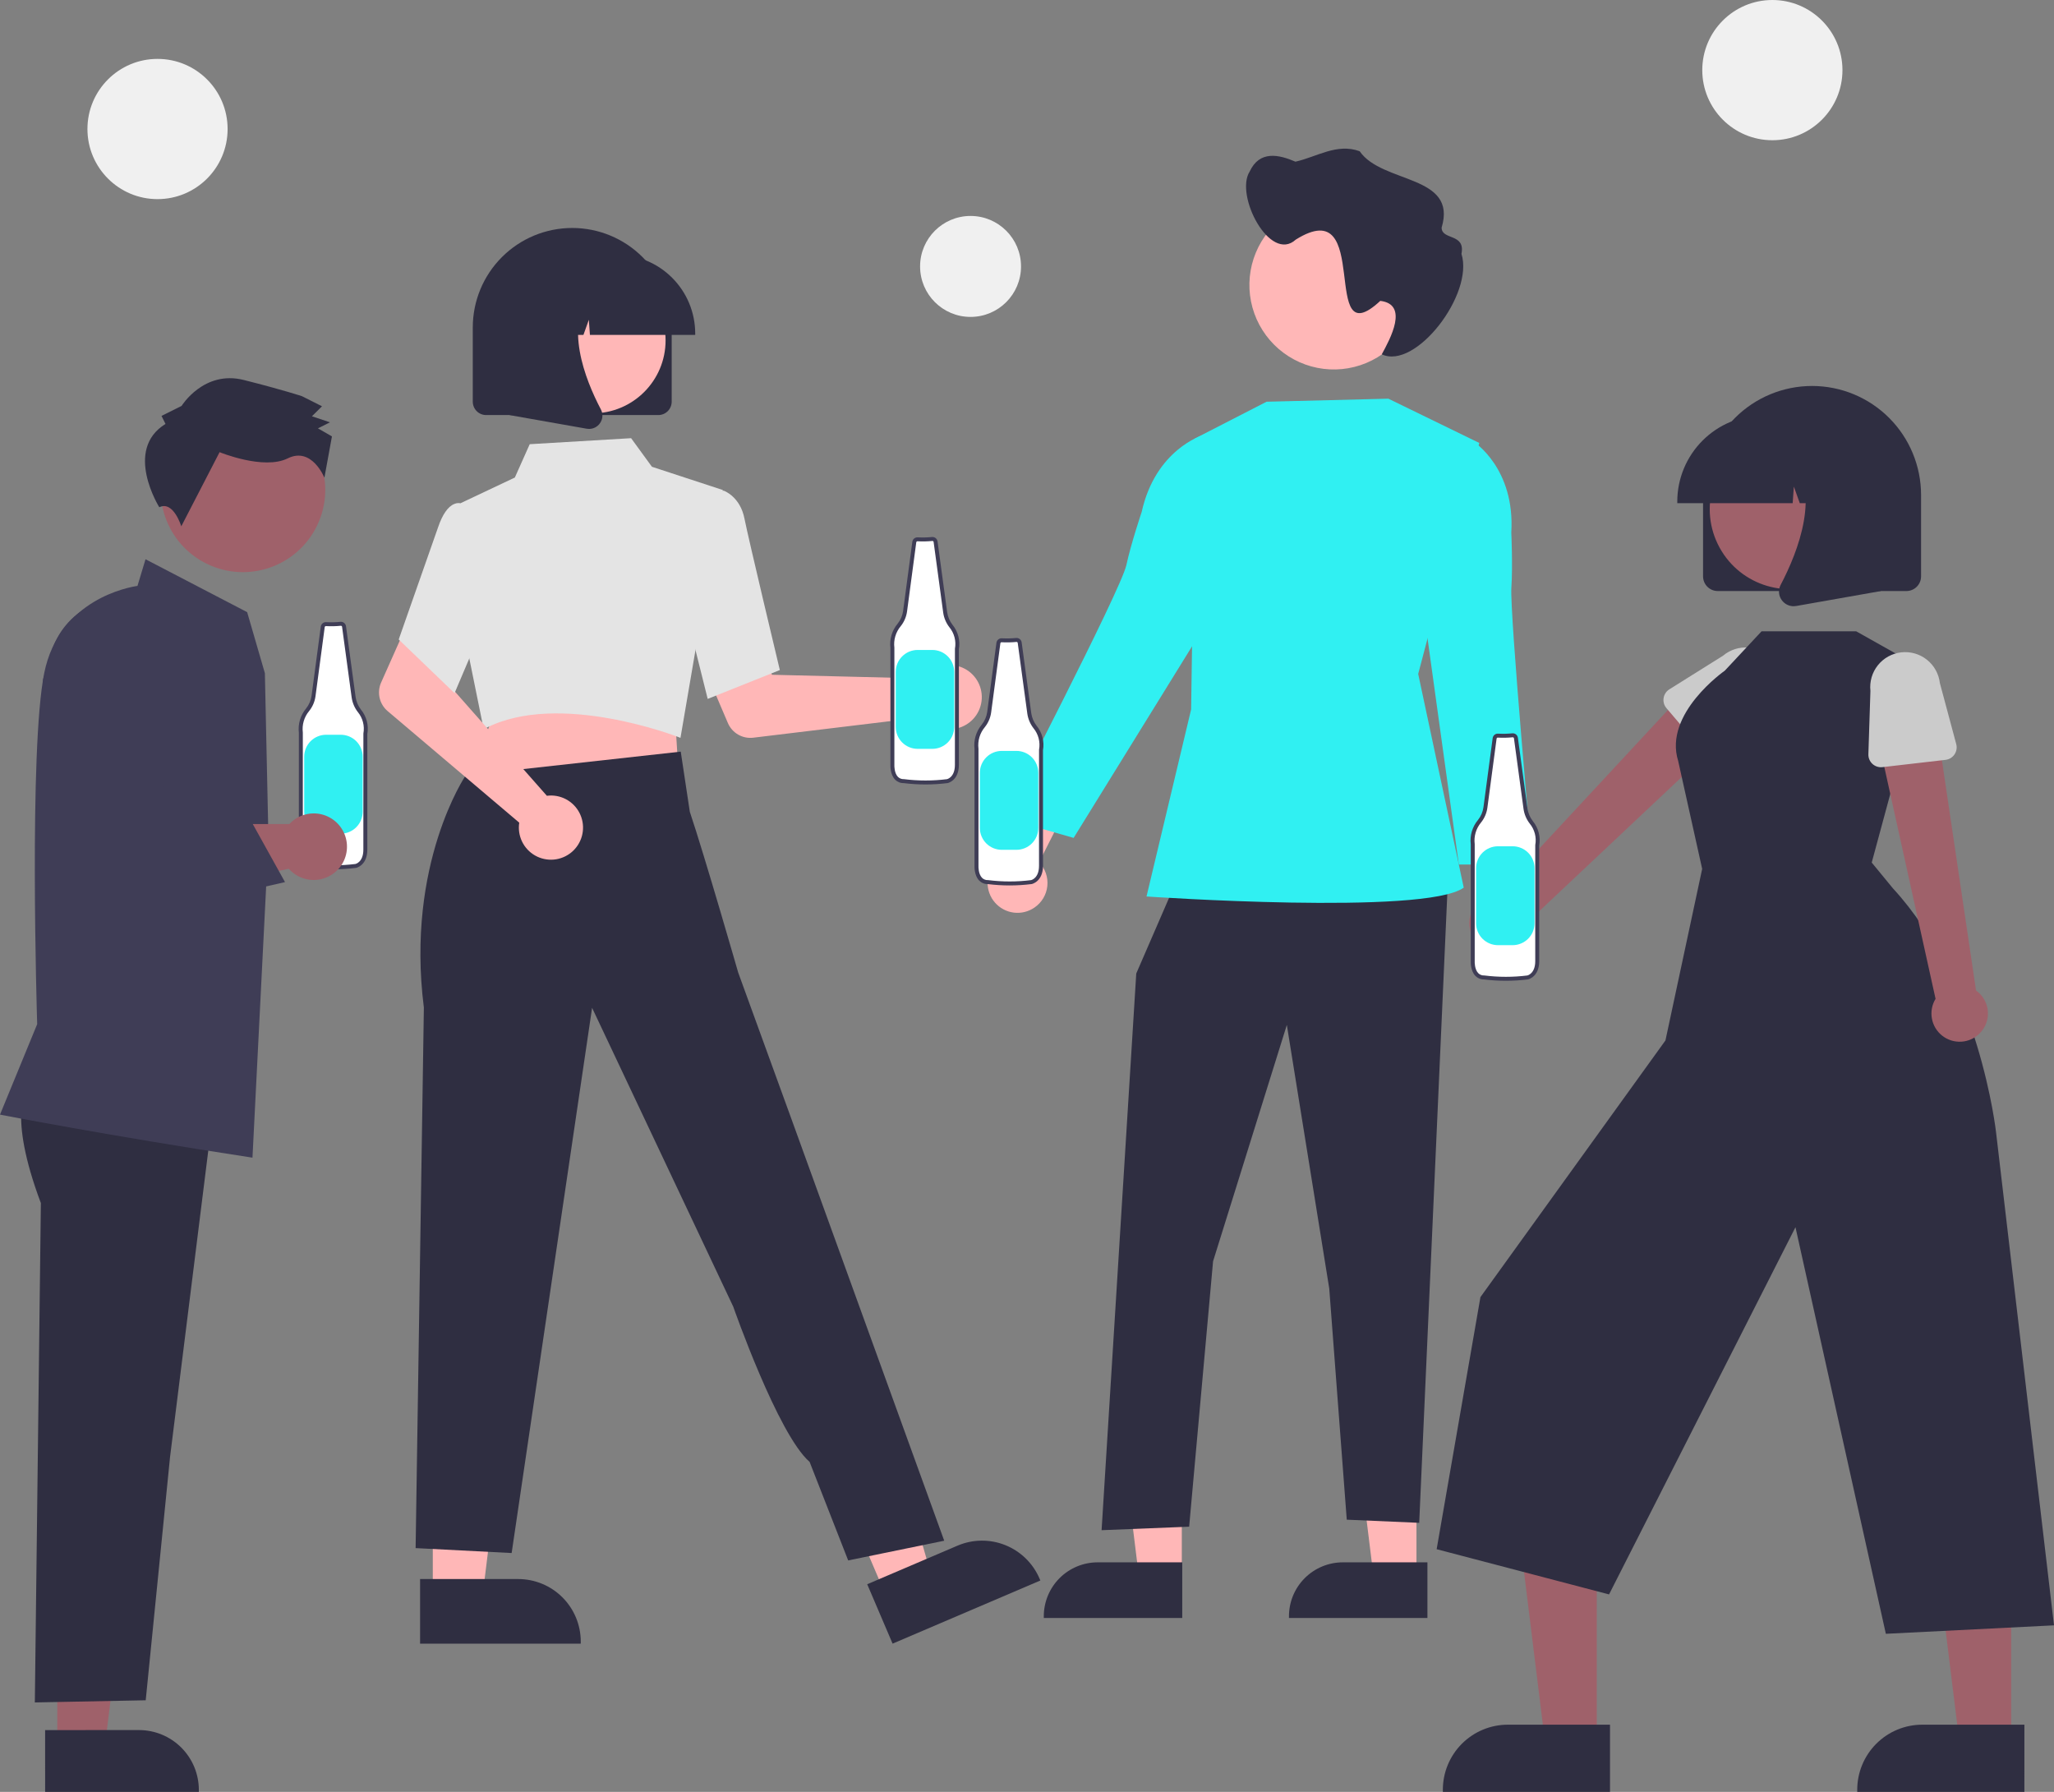 <svg width="235" height="205" viewBox="0 0 235 205" fill="none" xmlns="http://www.w3.org/2000/svg">
<rect x="0" y="0" width="235" height="205" fill="#808080" stroke="none"/>
<g clip-path="url(#clip0)">
<path d="M38.978 71.364C38.428 71.42 37.875 71.433 37.323 71.403C37.229 71.393 37.135 71.42 37.06 71.478C36.986 71.537 36.938 71.622 36.926 71.716L35.87 79.637C35.789 80.212 35.553 80.754 35.189 81.206C34.889 81.565 34.665 81.983 34.533 82.433C34.401 82.882 34.362 83.354 34.419 83.819V97.273C34.419 97.273 34.351 99.067 35.729 99.067C37.379 99.275 39.047 99.275 40.696 99.067C40.696 99.067 41.8 98.858 41.8 97.203V83.956C41.884 83.493 41.866 83.018 41.749 82.564C41.631 82.109 41.416 81.685 41.118 81.322C40.766 80.868 40.538 80.33 40.458 79.761L39.361 71.675C39.349 71.585 39.302 71.502 39.231 71.444C39.16 71.386 39.069 71.358 38.978 71.364Z" fill="white"/>
<path d="M38.208 99.45C37.374 99.45 36.542 99.398 35.715 99.294C35.53 99.299 35.346 99.265 35.175 99.195C35.004 99.125 34.849 99.02 34.721 98.887C34.16 98.305 34.191 97.307 34.193 97.265L34.193 83.833C34.134 83.339 34.177 82.839 34.318 82.362C34.459 81.885 34.697 81.442 35.015 81.06C35.352 80.641 35.57 80.138 35.645 79.605L36.701 71.686C36.721 71.534 36.8 71.396 36.921 71.301C37.042 71.206 37.195 71.161 37.348 71.177C37.884 71.206 38.421 71.192 38.955 71.138L38.961 71.138C39.111 71.127 39.258 71.173 39.374 71.267C39.49 71.362 39.566 71.496 39.586 71.644L40.683 79.731C40.758 80.26 40.97 80.76 41.298 81.182C41.613 81.568 41.842 82.017 41.968 82.499C42.093 82.981 42.113 83.485 42.026 83.976V97.203C42.026 99.025 40.751 99.288 40.739 99.29C39.899 99.396 39.054 99.449 38.208 99.45ZM37.292 71.629C37.258 71.627 37.225 71.638 37.199 71.659C37.173 71.681 37.156 71.711 37.151 71.745L36.095 79.667C36.008 80.283 35.756 80.864 35.366 81.348C35.085 81.685 34.876 82.075 34.752 82.495C34.628 82.915 34.592 83.356 34.645 83.791L34.647 83.819V97.273C34.646 97.29 34.622 98.132 35.049 98.573C35.137 98.663 35.243 98.734 35.361 98.78C35.478 98.826 35.603 98.846 35.729 98.84L35.758 98.842C37.388 99.047 39.038 99.047 40.668 98.842C40.69 98.837 41.572 98.635 41.572 97.203L41.576 83.915C41.655 83.485 41.639 83.043 41.529 82.62C41.42 82.197 41.22 81.803 40.943 81.465C40.565 80.979 40.32 80.403 40.233 79.793L39.136 71.706C39.132 71.673 39.115 71.642 39.089 71.621C39.063 71.6 39.03 71.589 38.997 71.591C38.437 71.647 37.873 71.66 37.311 71.63C37.305 71.629 37.298 71.629 37.292 71.629H37.292Z" fill="#3F3D56"/>
<path d="M37.312 84.06H38.985C39.65 84.06 40.288 84.324 40.758 84.795C41.229 85.266 41.493 85.904 41.493 86.569V92.866C41.493 93.531 41.229 94.17 40.758 94.64C40.288 95.111 39.65 95.375 38.985 95.375H37.312C36.646 95.375 36.008 95.111 35.538 94.64C35.068 94.17 34.803 93.531 34.803 92.866V86.569C34.803 86.24 34.868 85.913 34.994 85.609C35.12 85.305 35.305 85.028 35.538 84.795C35.771 84.562 36.047 84.377 36.352 84.251C36.656 84.125 36.982 84.06 37.312 84.06Z" fill="#30F0F2"/>
<path d="M6.554 199.711H12.008L14.603 178.666L6.553 178.666L6.554 199.711Z" fill="#9F616A"/>
<path d="M5.162 197.93L15.904 197.929H15.905C17.72 197.929 19.461 198.651 20.745 199.935C22.029 201.219 22.75 202.961 22.75 204.777V204.999L5.163 205L5.162 197.93Z" fill="#2F2E41"/>
<path d="M3.125 124.543C3.125 124.543 0.761 127.216 4.675 137.636L3.986 194.768L16.671 194.52L19.459 166.652L24.535 125.983L3.125 124.543Z" fill="#2F2E41"/>
<path d="M28.886 132.442L28.747 132.421C12.52 129.945 0.274 127.572 0.152 127.548L0 127.519L4.254 117.169C4.22 116.087 3.3 85.718 5.062 76.992C6.769 68.546 14.812 67.161 15.729 67.031L16.649 63.981L28.277 70.033L30.305 77.015L30.717 96.15L28.886 132.442Z" fill="#3F3D56"/>
<path d="M35.889 93.057C35.366 93.057 34.848 93.166 34.368 93.376C33.888 93.585 33.457 93.892 33.102 94.277H13.557L6.398 95.801L7.574 104.87L33.041 99.391C33.462 99.868 33.996 100.231 34.594 100.447C35.192 100.664 35.835 100.727 36.464 100.632C37.093 100.536 37.687 100.284 38.194 99.9C38.7 99.515 39.102 99.009 39.364 98.429C39.624 97.849 39.736 97.213 39.688 96.578C39.64 95.944 39.434 95.332 39.088 94.797C38.743 94.263 38.269 93.824 37.71 93.52C37.151 93.216 36.526 93.057 35.889 93.057H35.889Z" fill="#9F616A"/>
<path d="M36.059 60.553C38.554 55.986 36.877 50.261 32.312 47.765C27.747 45.269 22.024 46.947 19.529 51.514C17.033 56.08 18.711 61.805 23.276 64.301C27.84 66.797 33.564 65.118 36.059 60.553Z" fill="#9F616A"/>
<path d="M18.935 48.5L18.478 47.581L20.776 46.439C20.776 46.439 23.311 42.313 27.897 43.473C32.484 44.632 34.548 45.326 34.548 45.326L36.84 46.48L35.69 47.624L37.753 48.318L36.374 49.004L37.978 49.926L37.115 54.654C37.115 54.654 35.681 51.068 32.923 52.438C30.166 53.809 25.123 51.73 25.123 51.73L20.741 60.212C20.741 60.212 19.837 57.239 18.226 58.032C18.226 58.032 14.108 51.472 18.935 48.5Z" fill="#2F2E41"/>
<path d="M7.699 106.57L5.464 99.919L4.923 77.75L5.875 74.605C6.218 73.473 6.786 72.422 7.544 71.514C8.303 70.607 9.237 69.862 10.29 69.325C11.344 68.787 12.495 68.468 13.674 68.386C14.854 68.304 16.038 68.461 17.156 68.848C18.273 69.234 19.301 69.843 20.178 70.636C21.055 71.43 21.762 72.393 22.258 73.466C22.754 74.54 23.028 75.703 23.064 76.885C23.1 78.068 22.897 79.245 22.467 80.347L17.363 93.431L17.622 93.935L28.681 93.845L32.609 100.918L7.699 106.57Z" fill="#3F3D56"/>
<path d="M118.343 103.837C118.755 103.559 119.102 103.194 119.358 102.767C119.615 102.341 119.774 101.863 119.826 101.368C119.878 100.873 119.821 100.373 119.658 99.902C119.496 99.432 119.233 99.002 118.886 98.645L124.337 87.844L118.094 88.569L113.875 98.714C113.313 99.336 112.998 100.142 112.991 100.98C112.983 101.818 113.283 102.629 113.834 103.261C114.385 103.892 115.148 104.3 115.979 104.406C116.81 104.512 117.651 104.31 118.343 103.837Z" fill="#FFB7B7"/>
<path d="M162.059 180.344L157.146 180.343L154.809 161.389L162.06 161.39L162.059 180.344Z" fill="#FFB7B7"/>
<path d="M163.312 185.107L147.472 185.106V184.906C147.472 183.27 148.121 181.702 149.278 180.545C150.434 179.389 152.002 178.739 153.637 178.739H153.638L163.312 178.739L163.312 185.107Z" fill="#2F2E41"/>
<path d="M135.212 180.344L130.299 180.343L127.962 161.389L135.213 161.39L135.212 180.344Z" fill="#FFB7B7"/>
<path d="M135.262 185.107L119.422 185.106V184.906C119.422 183.27 120.072 181.702 121.228 180.545C122.384 179.389 123.953 178.739 125.588 178.739H125.588L135.263 178.739L135.262 185.107Z" fill="#2F2E41"/>
<path d="M134.809 100.29L130.001 111.371L126.034 175.062L136.052 174.661L138.788 144.299L147.228 117.257L152.08 147.405L154.084 173.86L162.373 174.219L165.676 100.29H134.809Z" fill="#2F2E41"/>
<path d="M158.845 45.611L144.909 45.959L136.727 50.161L136.278 81.16L131.174 102.562C131.174 102.562 163.059 104.757 167.467 101.551L162.257 77.1L169.244 50.676L158.845 45.611Z" fill="#30F0F2"/>
<path d="M138.879 50.675L137.581 49.798C137.581 49.798 132.206 51.41 130.618 58.579C130.618 58.579 129.402 62.176 128.869 64.649C128.257 67.485 114.747 93.539 114.747 93.539L122.835 95.86L137.665 71.871L138.879 50.675Z" fill="#30F0F2"/>
<path d="M169.026 107.812C168.706 107.431 168.473 106.984 168.344 106.504C168.216 106.023 168.194 105.52 168.28 105.03C168.367 104.539 168.56 104.074 168.846 103.667C169.132 103.259 169.503 102.92 169.935 102.671L167.672 90.786L173.474 93.204L174.733 104.12C175.102 104.873 175.182 105.734 174.958 106.542C174.734 107.349 174.222 108.047 173.519 108.502C172.815 108.957 171.969 109.138 171.141 109.011C170.313 108.884 169.561 108.457 169.026 107.812Z" fill="#FFB7B7"/>
<path d="M167.147 51.047L168.636 50.562C168.636 50.562 173.358 53.593 172.909 60.923C172.909 60.923 173.086 64.716 172.917 67.24C172.723 70.135 175.321 98.905 175.321 98.905H166.906L163.3 72.851L167.147 51.047Z" fill="#30F0F2"/>
<path d="M162.266 32.605C162.266 34.517 161.7 36.385 160.638 37.974C159.577 39.564 158.068 40.802 156.302 41.534C154.537 42.265 152.595 42.456 150.721 42.084C148.847 41.711 147.125 40.79 145.774 39.439C144.423 38.087 143.503 36.365 143.13 34.491C142.757 32.616 142.949 30.673 143.68 28.907C144.411 27.141 145.649 25.632 147.238 24.57C148.827 23.508 150.695 22.942 152.605 22.942C155.161 22.935 157.615 23.945 159.427 25.748C161.239 27.551 162.26 30.001 162.266 32.557C162.266 32.573 162.266 32.589 162.266 32.605Z" fill="#FFB7B7"/>
<path d="M142.976 19.625C144.108 17.191 146.298 17.672 148.214 18.497C150.639 17.959 152.946 16.348 155.56 17.301C158.134 21.046 166.777 19.944 164.938 26.041C164.936 27.503 167.687 26.652 167.207 29.045C168.664 33.65 161.947 42.372 158.09 40.535C159.044 38.787 161.223 34.815 157.918 34.422C150.81 41.037 157.185 21.823 148.254 27.411C145.297 30.118 141.248 22.333 142.976 19.625Z" fill="#2F2E41"/>
<path d="M170.717 108.776C171.177 108.868 171.652 108.859 172.108 108.748C172.564 108.637 172.99 108.428 173.357 108.134C173.723 107.841 174.021 107.47 174.229 107.049C174.436 106.628 174.549 106.167 174.56 105.698L198.818 82.858L193.359 78.503L171.19 102.38C170.4 102.416 169.651 102.739 169.084 103.29C168.517 103.84 168.172 104.58 168.114 105.368C168.055 106.156 168.288 106.939 168.768 107.567C169.248 108.195 169.941 108.625 170.717 108.776Z" fill="#9F616A"/>
<path d="M195.38 86.55L190.661 81.018C190.527 80.86 190.428 80.676 190.371 80.477C190.315 80.278 190.302 80.069 190.333 79.864C190.365 79.66 190.44 79.465 190.553 79.292C190.667 79.119 190.817 78.972 190.992 78.863L197.136 75.015C197.945 74.332 198.992 73.999 200.047 74.087C201.101 74.174 202.078 74.677 202.763 75.485C203.448 76.292 203.784 77.338 203.699 78.394C203.614 79.449 203.114 80.428 202.308 81.115L197.56 86.562C197.424 86.718 197.256 86.843 197.067 86.928C196.879 87.013 196.674 87.057 196.467 87.055C196.261 87.054 196.056 87.009 195.869 86.921C195.681 86.834 195.514 86.708 195.38 86.55V86.55Z" fill="#CBCBCB"/>
<path d="M182.689 199.249L176.758 199.249L173.937 176.365L182.69 176.365L182.689 199.249Z" fill="#9F616A"/>
<path d="M184.202 205L165.078 204.999V204.757C165.078 202.783 165.862 200.889 167.258 199.492C168.654 198.096 170.547 197.312 172.521 197.312H172.522L184.202 197.312L184.202 205Z" fill="#2F2E41"/>
<path d="M230.1 199.249L224.169 199.249L221.347 176.365L230.101 176.365L230.1 199.249Z" fill="#9F616A"/>
<path d="M231.612 205L212.488 204.999V204.757C212.488 202.783 213.273 200.889 214.669 199.492C216.064 198.096 217.958 197.312 219.932 197.312H219.932L231.613 197.312L231.612 205Z" fill="#2F2E41"/>
<path d="M214.146 98.681L220.125 76.586L212.369 72.225H201.543L197.332 76.731C197.332 76.731 190.297 81.627 192 87.052L194.747 99.407L190.546 119.031L169.379 148.394L164.368 177.237L184.092 182.409L205.421 140.399L215.762 186.915L235 185.947L228.371 129.547C228.371 129.547 226.481 112.365 216.576 101.638L214.146 98.681Z" fill="#2F2E41"/>
<path d="M226.493 118.23C226.826 117.9 227.083 117.5 227.245 117.059C227.408 116.619 227.471 116.148 227.432 115.68C227.393 115.212 227.252 114.759 227.018 114.352C226.785 113.944 226.465 113.593 226.081 113.323L221.443 82.019L214.785 84.122L221.449 114.271C221.038 114.946 220.889 115.748 221.03 116.526C221.17 117.304 221.591 118.003 222.213 118.491C222.835 118.979 223.614 119.222 224.402 119.174C225.191 119.126 225.935 118.79 226.493 118.23Z" fill="#9F616A"/>
<path d="M222.589 86.932L215.366 87.765C215.161 87.789 214.953 87.768 214.756 87.704C214.559 87.64 214.379 87.534 214.226 87.394C214.074 87.254 213.954 87.082 213.874 86.891C213.794 86.701 213.756 86.495 213.763 86.288L213.997 79.041C213.881 77.989 214.188 76.933 214.849 76.107C215.511 75.28 216.473 74.75 217.525 74.632C218.576 74.513 219.632 74.817 220.46 75.476C221.288 76.136 221.821 77.096 221.943 78.148L223.815 85.129C223.868 85.329 223.878 85.538 223.844 85.742C223.809 85.946 223.731 86.14 223.615 86.311C223.498 86.482 223.347 86.626 223.17 86.733C222.993 86.84 222.795 86.908 222.589 86.932V86.932Z" fill="#CBCBCB"/>
<path d="M194.849 65.942V56.632C194.849 53.324 196.163 50.151 198.502 47.811C200.841 45.471 204.013 44.157 207.32 44.157C210.628 44.157 213.8 45.471 216.139 47.811C218.477 50.151 219.791 53.324 219.791 56.632V65.942C219.791 66.386 219.614 66.812 219.3 67.126C218.986 67.44 218.56 67.617 218.116 67.617H196.524C196.08 67.617 195.655 67.44 195.34 67.126C195.026 66.812 194.85 66.386 194.849 65.942Z" fill="#2F2E41"/>
<path d="M209.143 66.28C213.574 63.857 215.203 58.3 212.78 53.867C210.358 49.435 204.803 47.806 200.372 50.229C195.941 52.652 194.313 58.209 196.735 62.641C199.157 67.074 204.712 68.703 209.143 66.28Z" fill="#9F616A"/>
<path d="M191.899 57.377C191.902 54.76 192.942 52.252 194.792 50.402C196.641 48.552 199.149 47.512 201.764 47.509H203.625C206.241 47.512 208.748 48.552 210.598 50.402C212.447 52.252 213.488 54.76 213.49 57.377V57.563H209.557L208.215 53.805L207.947 57.563H205.914L205.237 55.667L205.102 57.563H191.899V57.377Z" fill="#2F2E41"/>
<path d="M203.858 68.664C203.673 68.414 203.563 68.117 203.54 67.806C203.516 67.496 203.581 67.186 203.727 66.911C205.699 63.158 208.461 56.224 204.795 51.947L204.532 51.64H215.174V67.623L205.506 69.329C205.408 69.346 205.309 69.355 205.21 69.355C204.946 69.355 204.686 69.292 204.451 69.172C204.216 69.052 204.012 68.878 203.858 68.664Z" fill="#2F2E41"/>
<path d="M106.042 77.175C105.907 77.313 105.783 77.463 105.672 77.621L88.332 77.197L86.309 73.499L80.331 75.823L83.277 82.717C83.514 83.274 83.927 83.739 84.451 84.042C84.975 84.344 85.584 84.469 86.185 84.396L105.776 82.029C106.238 82.614 106.867 83.045 107.58 83.263C108.293 83.482 109.055 83.478 109.766 83.253C110.477 83.028 111.102 82.591 111.559 82.002C112.015 81.413 112.282 80.698 112.323 79.953C112.363 79.209 112.177 78.469 111.787 77.834C111.398 77.198 110.824 76.695 110.142 76.394C109.46 76.092 108.703 76.005 107.97 76.145C107.238 76.284 106.565 76.643 106.042 77.175H106.042Z" fill="#FFB7B7"/>
<path d="M49.517 182.513H55.218L57.93 160.515L49.516 160.515L49.517 182.513Z" fill="#FFB7B7"/>
<path d="M48.062 180.651L59.29 180.651H59.291C61.189 180.651 63.008 181.405 64.35 182.747C65.692 184.089 66.446 185.91 66.446 187.808V188.041L48.062 188.041L48.062 180.651Z" fill="#2F2E41"/>
<path d="M101.288 182.386L106.531 180.146L100.386 158.85L92.648 162.157L101.288 182.386Z" fill="#FFB7B7"/>
<path d="M99.219 181.245L109.545 176.833L109.545 176.833C111.29 176.087 113.26 176.065 115.021 176.772C116.782 177.48 118.191 178.857 118.936 180.603L119.028 180.817L102.122 188.041L99.219 181.245Z" fill="#2F2E41"/>
<path d="M77.23 81.94L77.642 88.623L65.591 89.913L52.98 91.263L56.692 81.115L77.23 81.94Z" fill="#FFB7B7"/>
<path d="M77.653 84.338C77.516 84.284 63.904 78.988 55.543 83.319L55.338 83.425L53.67 75.213L52.719 57.556L58.904 54.633L60.606 50.818L72.205 50.131L74.588 53.401L82.703 56.061L77.853 84.417L77.653 84.338Z" fill="#E4E4E4"/>
<path d="M78.079 68.401L79.514 57.125L82.78 56.13L82.835 56.151C82.911 56.178 84.686 56.858 85.172 59.317C85.638 61.676 89.151 76.361 89.187 76.51L89.222 76.656L80.968 79.96L78.079 68.401Z" fill="#E4E4E4"/>
<path d="M97.041 178.52L108.029 176.266L90.468 127.794L84.457 111.261C84.457 111.261 80.645 98.004 78.923 92.874L77.884 85.991L53.279 88.715C53.279 88.715 46.408 98.811 48.495 115.265L47.551 177.111L58.538 177.675L67.742 115.3L83.894 149.493C83.894 149.493 88.985 164.085 92.628 167.248L97.041 178.52Z" fill="#2F2E41"/>
<path d="M63.146 91.011C62.953 91.006 62.759 91.017 62.568 91.043L51.089 78.035L52.424 74.037L46.656 71.233L43.605 78.081C43.358 78.634 43.298 79.252 43.432 79.843C43.567 80.433 43.89 80.964 44.352 81.356L59.407 94.116C59.292 94.853 59.404 95.607 59.729 96.279C60.053 96.951 60.574 97.507 61.222 97.876C61.871 98.244 62.616 98.406 63.358 98.34C64.101 98.274 64.806 97.984 65.38 97.507C65.953 97.031 66.368 96.391 66.57 95.673C66.771 94.955 66.749 94.193 66.506 93.487C66.264 92.782 65.813 92.168 65.212 91.725C64.612 91.283 63.892 91.034 63.146 91.011Z" fill="#FFB7B7"/>
<path d="M45.617 73.16L50.104 60.374C50.609 58.867 51.241 57.952 51.983 57.653C52.129 57.587 52.287 57.552 52.447 57.551C52.608 57.549 52.767 57.581 52.914 57.644L54.926 60.187L56.794 68.035L52.005 79.301L45.617 73.16Z" fill="#E4E4E4"/>
<path d="M75.319 47.485H55.62C55.214 47.485 54.826 47.324 54.539 47.037C54.253 46.75 54.092 46.362 54.091 45.956V37.463C54.091 34.444 55.29 31.549 57.424 29.415C59.558 27.28 62.452 26.081 65.469 26.081C68.487 26.081 71.381 27.28 73.515 29.415C75.649 31.549 76.848 34.444 76.848 37.463V45.956C76.847 46.362 76.686 46.75 76.399 47.037C76.113 47.324 75.724 47.485 75.319 47.485Z" fill="#2F2E41"/>
<path d="M67.807 47.288C72.415 47.288 76.15 43.551 76.15 38.943C76.15 34.334 72.415 30.598 67.807 30.598C63.2 30.598 59.465 34.334 59.465 38.943C59.465 43.551 63.2 47.288 67.807 47.288Z" fill="#FFB7B7"/>
<path d="M79.539 38.312H67.494L67.37 36.582L66.752 38.312H64.898L64.653 34.883L63.429 38.312H59.84V38.142C59.843 35.755 60.792 33.467 62.479 31.779C64.166 30.091 66.454 29.141 68.84 29.139H70.539C72.925 29.141 75.213 30.091 76.9 31.779C78.588 33.467 79.537 35.755 79.539 38.142L79.539 38.312Z" fill="#2F2E41"/>
<path d="M67.395 49.071C67.304 49.071 67.214 49.063 67.124 49.047L58.304 47.49V32.908H68.014L67.773 33.188C64.429 37.09 66.948 43.417 68.748 46.841C68.881 47.092 68.94 47.375 68.919 47.658C68.897 47.941 68.797 48.212 68.628 48.44C68.487 48.636 68.302 48.794 68.088 48.904C67.873 49.014 67.636 49.071 67.395 49.071Z" fill="#2F2E41"/>
<path d="M173.054 84.121C172.504 84.177 171.951 84.19 171.399 84.16C171.305 84.15 171.211 84.177 171.137 84.236C171.062 84.294 171.014 84.38 171.002 84.474L169.946 92.394C169.865 92.969 169.63 93.511 169.265 93.963C168.965 94.323 168.742 94.74 168.609 95.19C168.477 95.639 168.438 96.111 168.496 96.577V110.031C168.496 110.031 168.428 111.825 169.806 111.825C171.455 112.032 173.123 112.032 174.773 111.825C174.773 111.825 175.876 111.616 175.876 109.96V96.713C175.96 96.251 175.943 95.776 175.825 95.321C175.707 94.866 175.492 94.442 175.195 94.079C174.842 93.625 174.615 93.087 174.534 92.519L173.438 84.433C173.425 84.342 173.379 84.259 173.307 84.201C173.236 84.143 173.146 84.115 173.054 84.121Z" fill="white"/>
<path d="M172.284 112.207C171.451 112.207 170.618 112.155 169.791 112.052C169.606 112.056 169.423 112.022 169.251 111.952C169.08 111.882 168.926 111.777 168.797 111.645C168.236 111.062 168.267 110.064 168.269 110.022L168.269 96.59C168.21 96.097 168.253 95.596 168.394 95.119C168.536 94.642 168.773 94.199 169.091 93.817C169.429 93.398 169.646 92.895 169.722 92.362L170.777 84.444C170.798 84.291 170.877 84.153 170.997 84.058C171.118 83.963 171.271 83.919 171.424 83.934C171.96 83.963 172.497 83.95 173.031 83.896L173.038 83.895C173.187 83.884 173.334 83.931 173.45 84.025C173.566 84.119 173.642 84.254 173.663 84.402L174.759 92.488C174.835 93.017 175.046 93.517 175.374 93.939C175.689 94.325 175.918 94.774 176.044 95.257C176.17 95.739 176.19 96.242 176.103 96.733V109.96C176.103 111.783 174.828 112.045 174.815 112.048C173.975 112.154 173.13 112.207 172.284 112.207ZM171.368 84.386C171.335 84.384 171.301 84.395 171.275 84.417C171.249 84.438 171.232 84.469 171.227 84.502L170.171 92.424C170.085 93.04 169.833 93.621 169.442 94.106C169.161 94.442 168.953 94.832 168.829 95.252C168.705 95.673 168.668 96.114 168.721 96.549L168.723 96.576V110.031C168.722 110.047 168.698 110.889 169.125 111.331C169.213 111.421 169.32 111.491 169.437 111.537C169.554 111.583 169.68 111.603 169.806 111.598L169.834 111.599C171.464 111.804 173.114 111.804 174.744 111.599C174.766 111.594 175.649 111.393 175.649 109.96L175.652 96.672C175.731 96.242 175.715 95.801 175.606 95.377C175.496 94.954 175.296 94.56 175.019 94.223C174.641 93.737 174.396 93.16 174.309 92.551L173.213 84.463C173.208 84.43 173.191 84.4 173.165 84.379C173.139 84.357 173.106 84.346 173.073 84.348C172.513 84.404 171.949 84.417 171.387 84.387C171.381 84.386 171.375 84.386 171.368 84.386Z" fill="#3F3D56"/>
<path d="M171.388 96.817H173.061C173.726 96.817 174.364 97.082 174.835 97.552C175.305 98.023 175.569 98.661 175.569 99.326V105.623C175.569 106.289 175.305 106.927 174.835 107.397C174.364 107.868 173.726 108.132 173.061 108.132H171.388C170.723 108.132 170.085 107.868 169.614 107.397C169.144 106.927 168.88 106.289 168.88 105.623V99.326C168.88 98.661 169.144 98.023 169.614 97.552C170.085 97.082 170.723 96.817 171.388 96.817Z" fill="#30F0F2"/>
<path d="M116.28 73.213C115.73 73.268 115.177 73.281 114.625 73.251C114.531 73.241 114.437 73.268 114.363 73.327C114.288 73.385 114.24 73.471 114.228 73.564L113.172 81.485C113.091 82.06 112.856 82.602 112.491 83.054C112.191 83.414 111.968 83.831 111.835 84.281C111.703 84.73 111.664 85.202 111.722 85.668V99.122C111.722 99.122 111.654 100.916 113.032 100.916C114.681 101.123 116.349 101.123 117.999 100.916C117.999 100.916 119.102 100.707 119.102 99.051V85.804C119.186 85.342 119.169 84.867 119.051 84.412C118.933 83.957 118.718 83.533 118.421 83.17C118.069 82.716 117.841 82.178 117.76 81.61L116.664 73.524C116.651 73.433 116.605 73.35 116.533 73.292C116.462 73.234 116.372 73.206 116.28 73.213Z" fill="white"/>
<path d="M115.51 101.298C114.677 101.298 113.844 101.246 113.017 101.143C112.832 101.147 112.649 101.113 112.478 101.043C112.306 100.973 112.152 100.868 112.023 100.736C111.462 100.153 111.493 99.155 111.495 99.113L111.495 85.681C111.436 85.188 111.479 84.687 111.621 84.21C111.762 83.733 111.999 83.29 112.317 82.908C112.655 82.489 112.872 81.986 112.948 81.453L114.003 73.534C114.024 73.382 114.103 73.244 114.223 73.149C114.344 73.054 114.497 73.01 114.65 73.025C115.186 73.054 115.723 73.041 116.257 72.987L116.264 72.986C116.413 72.975 116.56 73.022 116.676 73.116C116.793 73.21 116.868 73.345 116.889 73.493L117.985 81.579C118.061 82.108 118.273 82.608 118.6 83.03C118.916 83.416 119.144 83.865 119.27 84.347C119.396 84.83 119.416 85.333 119.329 85.824V99.051C119.329 100.874 118.054 101.136 118.041 101.139C117.201 101.245 116.356 101.298 115.51 101.298ZM114.594 73.477C114.561 73.475 114.528 73.486 114.501 73.508C114.475 73.529 114.458 73.56 114.453 73.593L113.397 81.515C113.311 82.131 113.059 82.712 112.668 83.197C112.387 83.533 112.179 83.923 112.055 84.343C111.931 84.764 111.894 85.205 111.947 85.64L111.949 85.668V99.122C111.948 99.138 111.924 99.98 112.351 100.422C112.439 100.512 112.546 100.582 112.663 100.628C112.78 100.674 112.906 100.695 113.032 100.689L113.06 100.69C114.69 100.895 116.34 100.895 117.97 100.69C117.992 100.685 118.875 100.484 118.875 99.051L118.879 85.763C118.957 85.333 118.941 84.892 118.832 84.469C118.722 84.046 118.522 83.651 118.245 83.314C117.867 82.828 117.622 82.251 117.536 81.642L116.439 73.554C116.434 73.521 116.417 73.491 116.391 73.469C116.365 73.448 116.332 73.437 116.299 73.439C115.739 73.495 115.175 73.508 114.613 73.478C114.607 73.477 114.601 73.477 114.594 73.477Z" fill="#3F3D56"/>
<path d="M114.614 85.908H116.287C116.952 85.908 117.59 86.173 118.061 86.643C118.531 87.114 118.795 87.752 118.795 88.417V94.714C118.795 95.38 118.531 96.018 118.061 96.489C117.59 96.959 116.952 97.223 116.287 97.223H114.614C113.949 97.223 113.311 96.959 112.84 96.489C112.37 96.018 112.106 95.38 112.106 94.714V88.417C112.106 87.752 112.37 87.114 112.84 86.643C113.311 86.173 113.949 85.908 114.614 85.908Z" fill="#30F0F2"/>
<path d="M106.657 61.662C106.108 61.717 105.554 61.73 105.003 61.7C104.909 61.69 104.814 61.717 104.74 61.776C104.666 61.834 104.617 61.92 104.605 62.014L103.55 69.934C103.469 70.509 103.233 71.051 102.869 71.503C102.568 71.863 102.345 72.281 102.213 72.73C102.08 73.18 102.042 73.652 102.099 74.117V87.571C102.099 87.571 102.031 89.365 103.409 89.365C105.058 89.572 106.727 89.572 108.376 89.365C108.376 89.365 109.479 89.156 109.479 87.501V74.253C109.563 73.791 109.546 73.316 109.428 72.861C109.311 72.406 109.096 71.983 108.798 71.619C108.446 71.165 108.218 70.628 108.138 70.059L107.041 61.973C107.029 61.882 106.982 61.799 106.911 61.742C106.84 61.684 106.749 61.655 106.657 61.662Z" fill="white"/>
<path d="M105.888 89.747C105.054 89.747 104.221 89.695 103.394 89.592C103.21 89.596 103.026 89.562 102.855 89.492C102.684 89.422 102.529 89.318 102.4 89.185C101.84 88.602 101.871 87.605 101.872 87.562L101.872 74.131C101.814 73.637 101.856 73.136 101.998 72.659C102.139 72.183 102.376 71.74 102.695 71.358C103.032 70.938 103.25 70.436 103.325 69.902L104.38 61.984C104.401 61.831 104.48 61.693 104.601 61.598C104.721 61.503 104.874 61.459 105.027 61.475C105.563 61.503 106.101 61.49 106.635 61.436L106.641 61.435C106.79 61.425 106.938 61.471 107.054 61.565C107.17 61.659 107.246 61.794 107.266 61.942L108.363 70.029C108.438 70.558 108.65 71.058 108.977 71.48C109.293 71.865 109.521 72.315 109.647 72.797C109.773 73.279 109.793 73.783 109.706 74.273V87.501C109.706 89.323 108.431 89.586 108.418 89.588C107.579 89.694 106.734 89.747 105.888 89.747ZM104.972 61.926C104.938 61.925 104.905 61.936 104.879 61.957C104.853 61.979 104.835 62.009 104.831 62.042L103.775 69.964C103.688 70.58 103.436 71.162 103.045 71.646C102.765 71.982 102.556 72.373 102.432 72.793C102.308 73.213 102.271 73.654 102.325 74.089L102.326 74.117V87.571C102.326 87.588 102.302 88.429 102.728 88.871C102.817 88.961 102.923 89.031 103.04 89.077C103.158 89.123 103.283 89.144 103.409 89.138L103.437 89.14C105.068 89.344 106.717 89.344 108.348 89.14C108.369 89.134 109.252 88.933 109.252 87.501L109.256 74.212C109.334 73.783 109.319 73.341 109.209 72.918C109.1 72.495 108.9 72.101 108.623 71.763C108.244 71.277 108 70.701 107.913 70.091L106.816 62.003C106.811 61.97 106.794 61.94 106.769 61.919C106.743 61.897 106.71 61.887 106.676 61.888C106.116 61.944 105.553 61.957 104.99 61.927C104.984 61.927 104.978 61.926 104.972 61.926Z" fill="#3F3D56"/>
<path d="M104.991 74.358H106.664C107.33 74.358 107.968 74.622 108.438 75.093C108.908 75.563 109.173 76.201 109.173 76.867V83.163C109.173 83.829 108.908 84.467 108.438 84.938C107.968 85.408 107.33 85.673 106.664 85.673H104.991C104.326 85.673 103.688 85.408 103.218 84.938C102.747 84.467 102.483 83.829 102.483 83.163V76.867C102.483 76.201 102.747 75.563 103.218 75.093C103.688 74.622 104.326 74.358 104.991 74.358Z" fill="#30F0F2"/>
<path d="M18.023 22.781C22.451 22.781 26.041 19.189 26.041 14.759C26.041 10.329 22.451 6.738 18.023 6.738C13.594 6.738 10.004 10.329 10.004 14.759C10.004 19.189 13.594 22.781 18.023 22.781Z" fill="#F0F0F0"/>
<path d="M202.778 16.043C207.207 16.043 210.797 12.451 210.797 8.021C210.797 3.591 207.207 0 202.778 0C198.35 0 194.759 3.591 194.759 8.021C194.759 12.451 198.35 16.043 202.778 16.043Z" fill="#F0F0F0"/>
<path d="M111.042 36.256C114.231 36.256 116.816 33.671 116.816 30.481C116.816 27.291 114.231 24.706 111.042 24.706C107.853 24.706 105.268 27.291 105.268 30.481C105.268 33.671 107.853 36.256 111.042 36.256Z" fill="#F0F0F0"/>
</g>
<defs>
<clipPath id="clip0">
<rect width="235" height="205" fill="white"/>
</clipPath>
</defs>
</svg>
